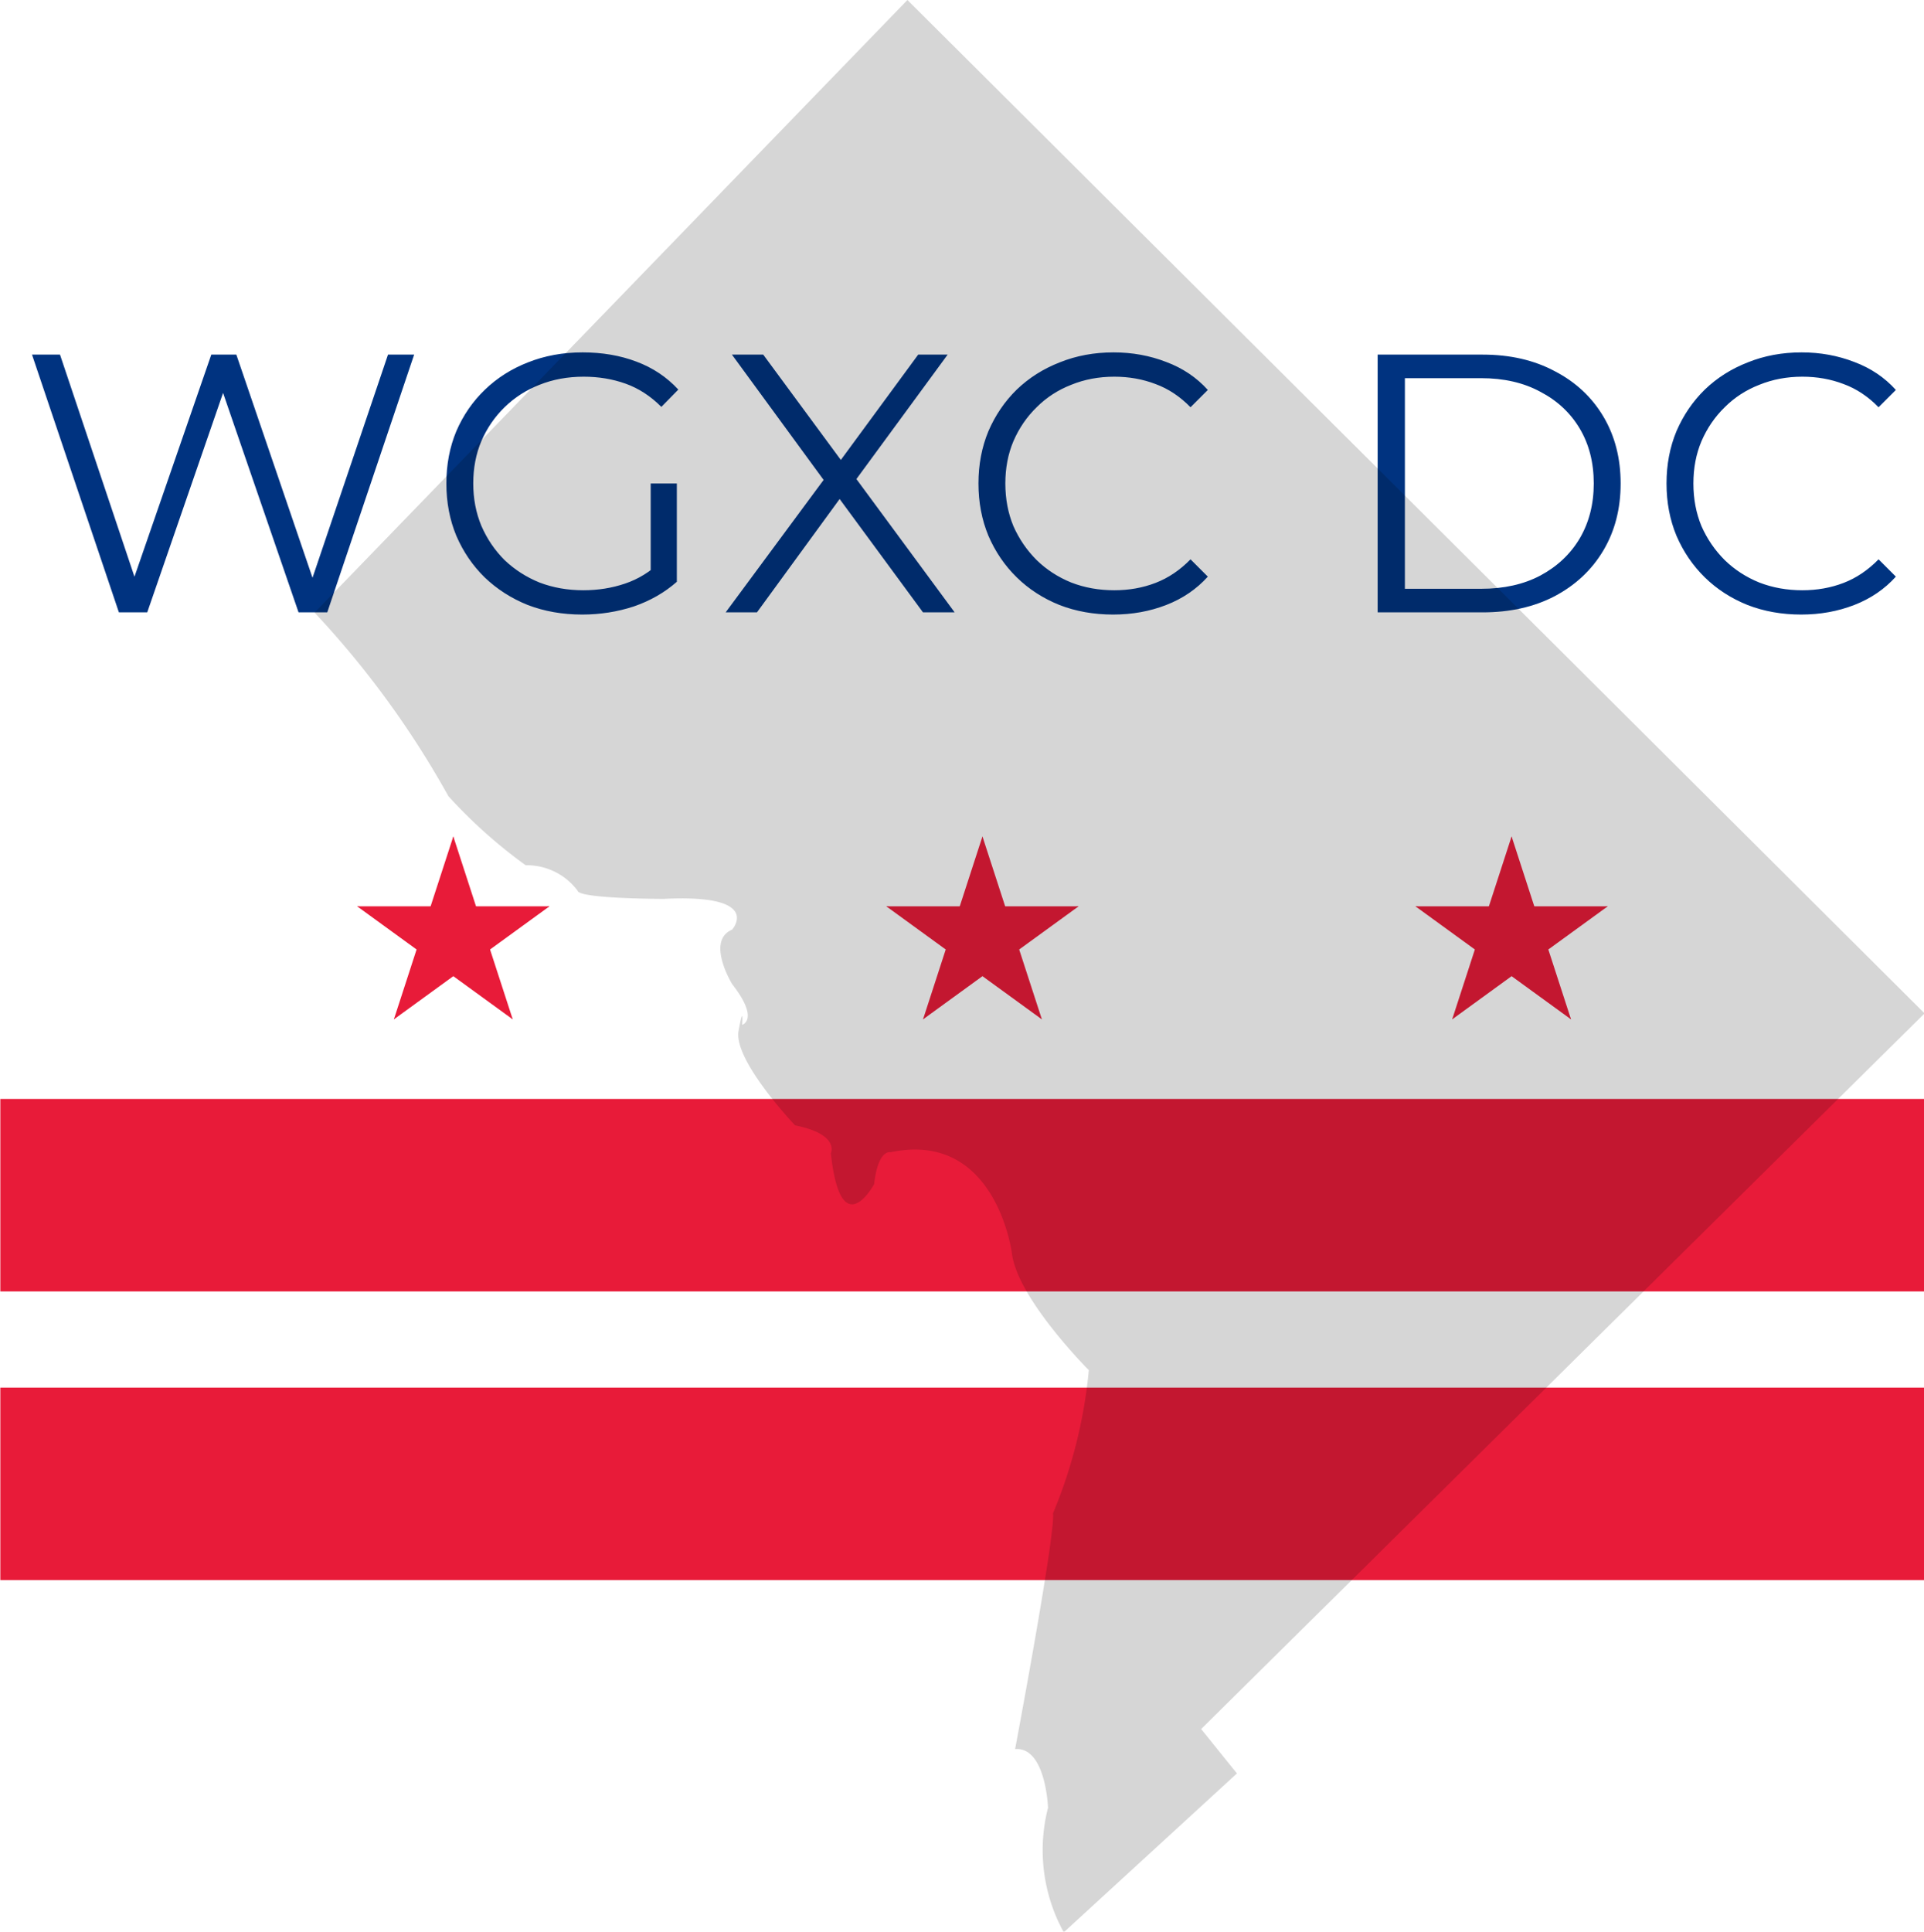<?xml version="1.0" encoding="UTF-8" standalone="no"?>
<!-- Created with Inkscape (http://www.inkscape.org/) -->

<svg
   width="45.925mm"
   height="46.103mm"
   viewBox="0 0 45.925 46.103"
   version="1.1"
   id="svg1"
   inkscape:version="1.3.2 (091e20e, 2023-11-25)"
   sodipodi:docname="wgxc_square_color copy.svg"
   inkscape:export-filename="../final_png/wgxc_square_color_white_background.png"
   inkscape:export-xdpi="96"
   inkscape:export-ydpi="96"
   xmlns:inkscape="http://www.inkscape.org/namespaces/inkscape"
   xmlns:sodipodi="http://sodipodi.sourceforge.net/DTD/sodipodi-0.dtd"
   xmlns="http://www.w3.org/2000/svg"
   xmlns:svg="http://www.w3.org/2000/svg">
  <sodipodi:namedview
     id="namedview1"
     pagecolor="#ffffff"
     bordercolor="#000000"
     borderopacity="0.25"
     inkscape:showpageshadow="2"
     inkscape:pageopacity="0.0"
     inkscape:pagecheckerboard="0"
     inkscape:deskcolor="#d1d1d1"
     inkscape:document-units="mm"
     inkscape:zoom="1.6819304"
     inkscape:cx="83.832244"
     inkscape:cy="87.994129"
     inkscape:window-width="2560"
     inkscape:window-height="1387"
     inkscape:window-x="2560"
     inkscape:window-y="25"
     inkscape:window-maximized="1"
     inkscape:current-layer="layer1"
     inkscape:export-bgcolor="#ffffffff" />
  <defs
     id="defs1">
    <rect
       x="161.719"
       y="237.822"
       width="513.695"
       height="128.424"
       id="rect1-5" />
    <filter
       style="color-interpolation-filters:sRGB;"
       inkscape:label="Color Shift"
       id="filter2"
       x="0"
       y="0"
       width="1"
       height="1">
      <feColorMatrix
         type="hueRotate"
         values="153"
         result="color1"
         id="feColorMatrix1" />
      <feColorMatrix
         type="saturate"
         values="0"
         result="color2"
         id="feColorMatrix2" />
    </filter>
  </defs>
  <g
     inkscape:label="Layer 1"
     inkscape:groupmode="layer"
     id="layer1"
     transform="translate(-74.382,-62.505)">
    <g
       id="g1"
       style="filter:url(#filter2)">
      <g
         id="g4-6"
         transform="matrix(0.507,0,0,0.507,46.789,33.349)">
        <path
           d="m 54.44,109.238 h 90.588 v 9.059 H 54.44 Z m 0,13.588 h 90.588 v 9.059 H 54.44 Z"
           fill="#e81b39"
           id="path2-9"
           style="stroke-width:0.045" />
        <g
           id="d-1"
           transform="matrix(0.119,0,0,0.119,75.766,101.64)"
           fill="#e81b39">
          <g
             id="b-9">
            <path
               id="a-0"
               transform="rotate(18,0,-40)"
               d="M 0,-40 V 0 h 20 z" />
            <path
               id="use2-6"
               d="M 0,-40 12.361,-1.958 -6.66,4.223 Z" />
          </g>
          <g
             id="c-1">
            <g
               id="use3-7"
               transform="rotate(72)">
              <path
                 id="path1"
                 transform="rotate(18,0,-40)"
                 d="M 0,-40 V 0 h 20 z" />
              <path
                 id="path2"
                 d="M 0,-40 12.361,-1.958 -6.66,4.223 Z" />
            </g>
            <g
               id="use4-3"
               transform="rotate(-144)">
              <path
                 id="path3"
                 transform="rotate(18,0,-40)"
                 d="M 0,-40 V 0 h 20 z" />
              <path
                 id="path4"
                 d="M 0,-40 12.361,-1.958 -6.66,4.223 Z" />
            </g>
          </g>
          <g
             id="use5-8"
             transform="rotate(72)">
            <g
               id="g6"
               transform="rotate(72)">
              <path
                 id="path5"
                 transform="rotate(18,0,-40)"
                 d="M 0,-40 V 0 h 20 z" />
              <path
                 id="path6"
                 d="M 0,-40 12.361,-1.958 -6.66,4.223 Z" />
            </g>
            <g
               id="g8"
               transform="rotate(-144)">
              <path
                 id="path7"
                 transform="rotate(18,0,-40)"
                 d="M 0,-40 V 0 h 20 z" />
              <path
                 id="path8"
                 d="M 0,-40 12.361,-1.958 -6.66,4.223 Z" />
            </g>
          </g>
        </g>
        <g
           id="use6-7"
           transform="matrix(0.119,0,0,0.119,100.678,101.64)"
           fill="#e81b39">
          <g
             id="g10">
            <path
               id="path9"
               transform="rotate(18,0,-40)"
               d="M 0,-40 V 0 h 20 z" />
            <path
               id="path10"
               d="M 0,-40 12.361,-1.958 -6.66,4.223 Z" />
          </g>
          <g
             id="g15">
            <g
               id="g12"
               transform="rotate(72)">
              <path
                 id="path11"
                 transform="rotate(18,0,-40)"
                 d="M 0,-40 V 0 h 20 z" />
              <path
                 id="path12"
                 d="M 0,-40 12.361,-1.958 -6.66,4.223 Z" />
            </g>
            <g
               id="g14"
               transform="rotate(-144)">
              <path
                 id="path13"
                 transform="rotate(18,0,-40)"
                 d="M 0,-40 V 0 h 20 z" />
              <path
                 id="path14"
                 d="M 0,-40 12.361,-1.958 -6.66,4.223 Z" />
            </g>
          </g>
          <g
             id="g19"
             transform="rotate(72)">
            <g
               id="g16"
               transform="rotate(72)">
              <path
                 id="path15"
                 transform="rotate(18,0,-40)"
                 d="M 0,-40 V 0 h 20 z" />
              <path
                 id="path16"
                 d="M 0,-40 12.361,-1.958 -6.66,4.223 Z" />
            </g>
            <g
               id="g18"
               transform="rotate(-144)">
              <path
                 id="path17"
                 transform="rotate(18,0,-40)"
                 d="M 0,-40 V 0 h 20 z" />
              <path
                 id="path18"
                 d="M 0,-40 12.361,-1.958 -6.66,4.223 Z" />
            </g>
          </g>
        </g>
        <g
           id="use7-0"
           transform="matrix(0.119,0,0,0.119,125.59,101.64)"
           fill="#e81b39">
          <g
             id="g21">
            <path
               id="path20"
               transform="rotate(18,0,-40)"
               d="M 0,-40 V 0 h 20 z" />
            <path
               id="path21"
               d="M 0,-40 12.361,-1.958 -6.66,4.223 Z" />
          </g>
          <g
             id="g26">
            <g
               id="g23"
               transform="rotate(72)">
              <path
                 id="path22"
                 transform="rotate(18,0,-40)"
                 d="M 0,-40 V 0 h 20 z" />
              <path
                 id="path23"
                 d="M 0,-40 12.361,-1.958 -6.66,4.223 Z" />
            </g>
            <g
               id="g25"
               transform="rotate(-144)">
              <path
                 id="path24"
                 transform="rotate(18,0,-40)"
                 d="M 0,-40 V 0 h 20 z" />
              <path
                 id="path25"
                 d="M 0,-40 12.361,-1.958 -6.66,4.223 Z" />
            </g>
          </g>
          <g
             id="g30"
             transform="rotate(72)">
            <g
               id="g27"
               transform="rotate(72)">
              <path
                 id="path26"
                 transform="rotate(18,0,-40)"
                 d="M 0,-40 V 0 h 20 z" />
              <path
                 id="path27"
                 d="M 0,-40 12.361,-1.958 -6.66,4.223 Z" />
            </g>
            <g
               id="g29"
               transform="rotate(-144)">
              <path
                 id="path28"
                 transform="rotate(18,0,-40)"
                 d="M 0,-40 V 0 h 20 z" />
              <path
                 id="path29"
                 d="M 0,-40 12.361,-1.958 -6.66,4.223 Z" />
            </g>
          </g>
        </g>
      </g>
      <path
         d="m 181.545,304.572 -17.14,-50.838 h 5.52 l 16.05,47.86 h -2.76 l 16.559,-47.86 h 4.939 l 16.341,47.86 h -2.615 l 16.195,-47.86 h 5.156 l -17.14,50.838 h -5.665 l -15.614,-45.391 h 1.453 l -15.687,45.391 z m 91.4,0.436 q -5.81,0 -10.749,-1.888 -4.866,-1.961 -8.497,-5.447 -3.559,-3.486 -5.592,-8.207 -1.961,-4.721 -1.961,-10.313 0,-5.592 1.961,-10.313 2.034,-4.721 5.665,-8.207 3.631,-3.486 8.497,-5.374 4.939,-1.961 10.749,-1.961 5.81,0 10.603,1.816 4.866,1.816 8.279,5.52 l -3.341,3.413 q -3.196,-3.196 -7.045,-4.575 -3.849,-1.38 -8.279,-1.38 -4.721,0 -8.715,1.598 -3.922,1.525 -6.899,4.43 -2.905,2.832 -4.575,6.682 -1.598,3.777 -1.598,8.352 0,4.503 1.598,8.352 1.67,3.849 4.575,6.754 2.978,2.832 6.899,4.43 3.994,1.525 8.642,1.525 4.358,0 8.207,-1.307 3.922,-1.307 7.19,-4.43 l 3.05,4.067 q -3.631,3.196 -8.497,4.866 -4.866,1.598 -10.168,1.598 z m 13.508,-7.117 v -18.737 h 5.156 v 19.391 z m 14.79,6.682 20.843,-28.179 v 4.14 l -19.609,-26.799 h 6.173 l 16.486,22.369 -2.397,0.073 16.486,-22.441 h 5.81 l -19.391,26.436 v -3.776 l 20.771,28.179 h -6.246 l -17.575,-23.894 h 2.251 l -17.43,23.894 z m 76.449,0.436 q -5.737,0 -10.603,-1.888 -4.866,-1.961 -8.425,-5.447 -3.559,-3.486 -5.592,-8.207 -1.961,-4.721 -1.961,-10.313 0,-5.592 1.961,-10.313 2.034,-4.721 5.592,-8.207 3.631,-3.486 8.497,-5.374 4.866,-1.961 10.603,-1.961 5.52,0 10.385,1.888 4.866,1.816 8.207,5.519 l -3.413,3.413 q -3.123,-3.196 -6.899,-4.575 -3.777,-1.452 -8.134,-1.452 -4.575,0 -8.497,1.598 -3.922,1.525 -6.827,4.43 -2.905,2.832 -4.575,6.682 -1.598,3.777 -1.598,8.352 0,4.575 1.598,8.425 1.67,3.777 4.575,6.682 2.905,2.832 6.827,4.43 3.922,1.525 8.497,1.525 4.357,0 8.134,-1.452 3.776,-1.453 6.899,-4.648 l 3.413,3.413 q -3.341,3.704 -8.207,5.592 -4.866,1.888 -10.458,1.888 z m 52.167,-0.436 v -50.838 h 20.698 q 8.134,0 14.235,3.268 6.173,3.196 9.587,8.933 3.413,5.737 3.413,13.218 0,7.48 -3.413,13.218 -3.413,5.737 -9.587,9.006 -6.101,3.196 -14.235,3.196 z m 5.374,-4.648 h 15.033 q 6.754,0 11.693,-2.615 5.011,-2.687 7.771,-7.335 2.76,-4.721 2.76,-10.821 0,-6.173 -2.76,-10.821 -2.76,-4.648 -7.771,-7.263 -4.939,-2.687 -11.693,-2.687 h -15.033 z m 78.192,5.084 q -5.737,0 -10.603,-1.888 -4.866,-1.961 -8.425,-5.447 -3.559,-3.486 -5.592,-8.207 -1.961,-4.721 -1.961,-10.313 0,-5.592 1.961,-10.313 2.034,-4.721 5.592,-8.207 3.631,-3.486 8.497,-5.374 4.866,-1.961 10.603,-1.961 5.52,0 10.385,1.888 4.866,1.816 8.207,5.519 l -3.413,3.413 q -3.123,-3.196 -6.899,-4.575 -3.777,-1.452 -8.134,-1.452 -4.575,0 -8.497,1.598 -3.922,1.525 -6.827,4.43 -2.905,2.832 -4.575,6.682 -1.598,3.777 -1.598,8.352 0,4.575 1.598,8.425 1.67,3.777 4.575,6.682 2.905,2.832 6.827,4.43 3.922,1.525 8.497,1.525 4.357,0 8.134,-1.452 3.776,-1.453 6.899,-4.648 l 3.413,3.413 q -3.341,3.704 -8.207,5.592 -4.866,1.888 -10.458,1.888 z"
         id="text1-3"
         style="font-size:72.625px;font-family:Montserrat;-inkscape-font-specification:Montserrat;letter-spacing:1.5px;white-space:pre;fill:#003380;stroke-width:0"
         transform="matrix(0.121,0,0,0.121,55.253,40.266)"
         aria-label="WGXC DC" />
      <g
         style="fill:#000000;fill-opacity:0.161"
         id="g160-1"
         transform="matrix(0.854,0,0,0.854,70.362,61.651)">
        <path
           d="M 13.5,18.12 30.07,1 58.5,29.32 l -20.22,20 1,1.24 L 34.44,55 A 4.76,4.76 0 0 1 34,51.52 c 0,0 -0.06,-1.71 -0.92,-1.64 0,0 1.13,-6 1.06,-6.59 a 13.67,13.67 0 0 0 1,-4 c 0,0 -2,-2 -2.15,-3.27 0,0 -0.44,-3.44 -3.39,-2.82 0,0 -0.35,-0.1 -0.46,0.89 0,0 -0.93,1.73 -1.21,-0.86 0,0 0.26,-0.53 -1,-0.78 0,0 -1.73,-1.82 -1.58,-2.64 0.15,-0.82 0.1,-0.17 0.1,-0.17 0,0 0.5,-0.14 -0.28,-1.14 0,0 -0.74,-1.21 0,-1.52 0,0 0.89,-1 -1.91,-0.86 0,0 -2.38,0 -2.41,-0.23 A 1.77,1.77 0 0 0 19.4,25.18 13.91,13.91 0 0 1 17.24,23.25 25.82,25.82 0 0 0 13.5,18.12 Z"
           id="path1-4"
           style="fill:#000000;fill-opacity:0.161" />
      </g>
    </g>
  </g>
</svg>
